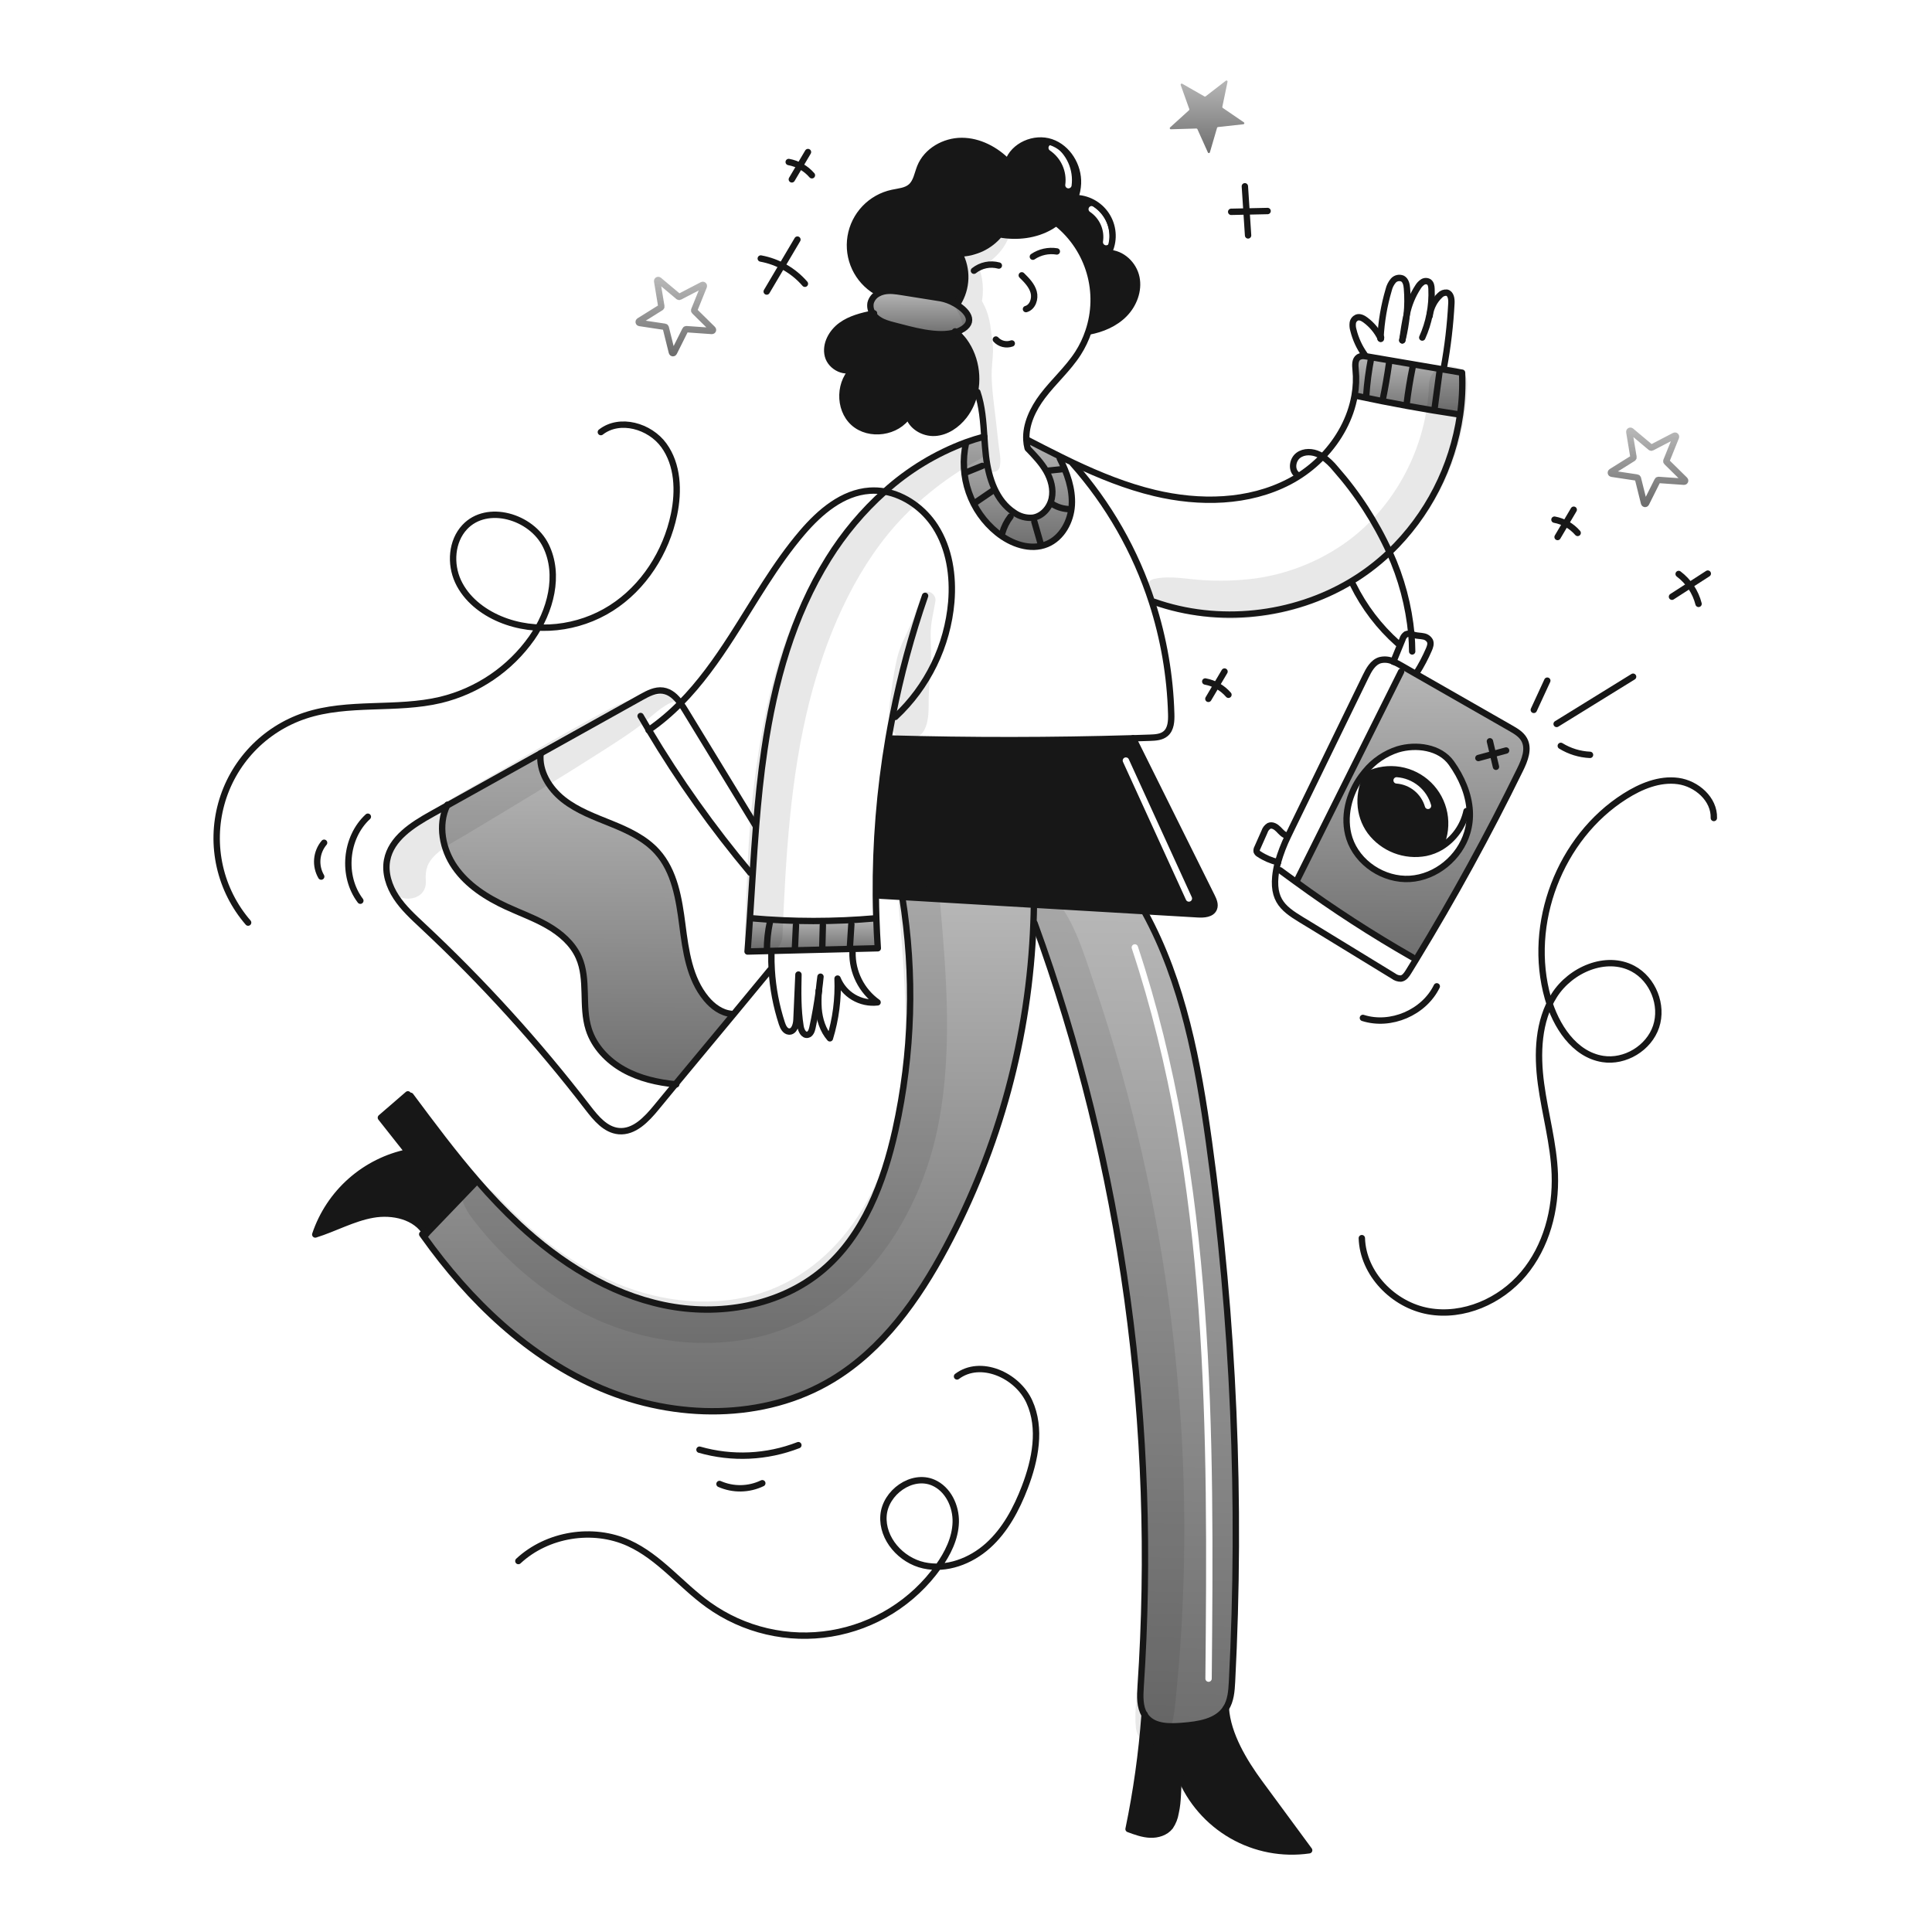 <svg width="960" height="960" viewBox="0 0 960 960" fill="none" xmlns="http://www.w3.org/2000/svg">
<g clip-path="url(#clip0_46_7735)">
<g clip-path="url(#clip1_46_7735)">
<path fill-rule="evenodd" clip-rule="evenodd" d="M566.783 838.028C566.466 842.819 566.265 848.117 568.735 852.075C569.048 852.582 569.404 853.062 569.797 853.51C573.934 858.185 581.142 858.08 587.369 857.594C595.443 856.961 604.688 855.674 609.11 848.887C611.6 845.032 611.938 840.212 612.181 835.632C616.825 746.112 612.991 656.354 600.73 567.556C595.288 528.17 587.922 488.192 568.83 453.301L568.862 452.774L513.782 449.544L513.74 450.304C513.697 453.101 513.634 455.894 513.518 458.694L514.056 458.715C558.171 579.493 575.416 709.728 566.783 838.028ZM565.392 470.282C565.116 469.452 564.22 469.003 563.391 469.279C562.561 469.554 562.112 470.45 562.387 471.28C600.838 587.068 600.097 711.733 598.948 834.085C598.939 834.959 599.642 835.675 600.516 835.683C601.39 835.691 602.105 834.989 602.114 834.115C603.262 711.853 604.036 586.652 565.392 470.282Z" fill="url(#paint0_linear_46_7735)"/>
<path fill-rule="evenodd" clip-rule="evenodd" d="M717.459 404.186C716.431 398.786 713.818 393.814 709.954 389.905C705.954 386.135 700.92 383.643 695.497 382.746C690.074 381.849 684.506 382.589 679.505 384.871L679.463 384.85C674.629 393.799 674.851 404.796 680.835 413.06C683.975 417.257 688.231 420.488 693.118 422.383C698.005 424.279 703.326 424.764 708.475 423.783C711.156 423.226 713.725 422.223 716.075 420.817L715.727 420.226C717.884 415.17 718.487 409.586 717.459 404.186ZM694.088 386.185C693.216 386.121 692.457 386.775 692.392 387.647C692.327 388.519 692.982 389.278 693.854 389.343C697.114 389.585 700.223 390.819 702.762 392.879C705.301 394.939 707.148 397.727 708.056 400.868C708.299 401.708 709.176 402.192 710.016 401.95C710.856 401.707 711.34 400.829 711.097 399.989C710.01 396.227 707.798 392.888 704.757 390.421C701.716 387.953 697.993 386.475 694.088 386.185Z" fill="#171717"/>
<path fill-rule="evenodd" clip-rule="evenodd" d="M535.638 91.192C535.996 82.432 530.573 73.451 522.267 70.644C513.972 67.826 503.607 72.3 500.821 80.604C494.784 74.429 486.531 70.039 477.898 70.029C469.265 70.019 460.442 74.99 457.234 83.011C456.862 83.944 456.553 84.923 456.244 85.901C455.425 88.497 454.606 91.093 452.591 92.836C450.641 94.518 448.026 94.987 445.445 95.45C444.766 95.572 444.09 95.693 443.429 95.836C438.181 96.953 433.393 99.629 429.691 103.513C425.989 107.397 423.547 112.309 422.683 117.605C421.82 122.901 422.576 128.334 424.852 133.193C427.128 138.052 430.819 142.11 435.441 144.836L436.369 145.85C437.21 145.376 438.117 145.031 439.061 144.826C442.027 144.15 445.129 144.636 448.136 145.111C454.609 146.148 461.079 147.179 467.545 148.203C469.884 148.662 472.132 149.496 474.204 150.673L475.915 150.662C478.204 146.979 479.481 142.757 479.616 138.423C479.751 134.089 478.74 129.795 476.684 125.977C480.516 125.94 484.294 125.067 487.754 123.419C491.213 121.771 494.272 119.388 496.715 116.436C505.339 117.977 514.593 116.943 522.15 112.489C527.629 109.26 531.862 104.283 534.171 98.358C535.033 96.061 535.528 93.643 535.638 91.192ZM523.461 72.146C522.737 71.655 521.753 71.844 521.262 72.568C520.771 73.291 520.96 74.275 521.684 74.766C524.413 76.618 526.574 79.192 527.925 82.201C529.275 85.21 529.762 88.536 529.33 91.806C529.215 92.673 529.825 93.468 530.692 93.582C531.559 93.697 532.354 93.087 532.469 92.22C532.977 88.368 532.404 84.45 530.813 80.905C529.222 77.36 526.677 74.327 523.461 72.146Z" fill="#171717"/>
<path fill-rule="evenodd" clip-rule="evenodd" d="M558.688 156.066C563.353 151.327 566.012 144.381 564.661 137.881C563.31 131.37 557.453 125.787 550.8 125.7C552.209 122.909 552.901 119.811 552.813 116.686C552.725 113.561 551.86 110.507 550.296 107.8C548.732 105.093 546.518 102.818 543.855 101.181C541.192 99.544 538.162 98.596 535.041 98.423L534.176 98.36C532.306 103.22 529.115 107.46 524.962 110.602L525.332 111.056C533.087 117.333 538.732 125.836 541.507 135.419C544.283 145.002 544.055 155.206 540.856 164.656L541.088 164.73C547.617 163.517 554.023 160.805 558.688 156.066ZM543.349 102.639C542.622 102.152 541.639 102.347 541.153 103.073C540.666 103.799 540.86 104.783 541.587 105.269C543.964 106.862 545.837 109.1 546.985 111.721C548.133 114.343 548.509 117.237 548.067 120.065C547.932 120.928 548.523 121.738 549.386 121.873C550.25 122.008 551.06 121.417 551.195 120.553C551.73 117.13 551.275 113.625 549.885 110.451C548.495 107.277 546.227 104.567 543.349 102.639Z" fill="#171717"/>
<path d="M757.361 367.51C759.884 372.069 757.636 377.694 755.345 382.37C739.557 414.632 722.299 446.117 703.569 476.826L701.796 475.665C681.799 464.248 662.456 451.722 643.856 438.146L644.656 437.038C662.029 402.073 678.831 368.7 696.199 333.749L697.519 331.437C699.534 332.588 701.561 333.749 703.576 334.909C719.259 343.88 734.942 352.851 750.625 361.821C753.214 363.3 755.926 364.9 757.361 367.51ZM729.067 413.71C730.1 410.213 730.518 406.564 730.301 402.924C729.826 394.418 726.175 386.144 721.183 379.147C715.442 371.105 703.59 369.638 694.583 372.34C688.22 374.374 682.583 378.208 678.352 383.379C677.74 384.107 677.152 384.846 676.589 385.616C670.12 394.416 667.133 406.185 670.5 416.581C674.51 428.939 687.629 437.509 700.6 436.707C713.571 435.905 725.362 426.157 729.067 413.714V413.71Z" fill="url(#paint1_linear_46_7735)"/>
<path d="M726.493 185.183C726.826 192.143 726.497 199.118 725.511 206.016L724.287 205.837C707.62 203.336 691.04 200.325 674.547 196.803L673.101 196.539C673.854 192.297 674.022 187.972 673.601 183.685C673.369 181.447 673.211 178.703 675.089 177.469C676 176.958 677.059 176.775 678.089 176.951C678.512 176.994 678.923 177.057 679.324 177.131C691.978 179.284 704.632 181.444 717.286 183.611C720.35 184.139 723.421 184.656 726.493 185.183Z" fill="url(#paint2_linear_46_7735)"/>
<path d="M625.851 885.889L650.515 919.389C637.245 921.313 623.712 918.726 612.087 912.043C600.461 905.36 591.416 894.969 586.399 882.533L585.85 882.786C585.069 889.224 585.586 894.48 584.15 900.801C583.761 903.247 582.839 905.578 581.45 907.63C579.16 910.553 575.213 911.756 571.498 911.608C567.783 911.46 564.248 910.141 560.776 908.854C564.671 890.123 567.329 871.155 568.733 852.075C569.049 852.582 569.405 853.062 569.799 853.51C573.936 858.185 581.144 858.08 587.371 857.594C595.445 856.961 604.69 855.673 609.112 848.887C610.01 861.89 618.126 875.388 625.851 885.889Z" fill="#171717"/>
<path d="M526.614 227.821C530.234 235.039 533.062 242.944 532.577 251.007C532.092 259.07 527.669 267.281 520.208 270.363C511.997 273.772 502.362 270.257 495.459 264.653C489.016 259.429 484.155 252.515 481.421 244.684C478.686 236.853 478.186 228.416 479.977 220.317L479.808 219.842C482.858 218.744 485.954 217.777 489.096 216.942C489.317 220.234 489.539 223.527 489.929 226.788C491.206 237.5 494.921 248.898 503.976 254.756C506.649 256.656 509.91 257.542 513.176 257.256C517.883 256.591 521.598 252.37 522.59 247.726C523.582 243.082 522.231 238.164 519.857 234.048C517.483 229.932 514.157 226.448 510.865 223.03L510.59 222.618C510.256 221.323 510.055 219.997 509.99 218.661L510.602 218.629C516.048 221.447 521.515 224.265 527.024 226.977L526.614 227.821Z" fill="url(#paint3_linear_46_7735)"/>
<path d="M211.744 613.138C219.997 604.547 228.25 595.949 236.503 587.344L237.157 586.775C243.652 594.335 250.55 601.54 257.822 608.357C278.222 627.357 302.696 642.836 329.988 648.514C357.28 654.192 387.58 649.052 408.856 631.048C429.162 613.866 439.156 587.44 444.929 561.488C453.372 523.45 454.522 484.155 448.317 445.688C470.142 446.976 491.963 448.26 513.782 449.54L513.74 450.3C513.697 453.1 513.634 455.894 513.518 458.69C511.439 515.075 496.528 570.244 469.92 620C456.148 645.688 438.576 670.447 413.62 685.507C379.626 706.023 335.543 705.407 298.964 689.95C262.744 674.626 233.288 646.258 210.464 614.206L211.34 613.573C211.47 613.423 211.607 613.286 211.744 613.138Z" fill="url(#paint4_linear_46_7735)"/>
<path d="M475.018 165.057C483.186 172.192 486.543 183.98 484.442 194.557C483.608 198.935 481.758 203.056 479.042 206.588C475.496 211.126 470.335 214.715 464.583 215.074C458.831 215.433 452.71 211.823 451.37 206.23C445.84 215.074 431.93 217.047 424.162 210.092C416.394 203.137 416.827 189.092 425.007 182.631C420.352 186.167 412.828 182.462 411.382 176.806C409.936 171.15 413.26 165.123 417.988 161.693C422.548 158.379 428.173 156.986 433.703 155.825C434.334 156.809 435.134 157.673 436.067 158.379C438.467 160.194 441.449 161.017 444.362 161.756C452.581 163.823 465.963 168 475.018 165.057Z" fill="#171717"/>
<path d="M433.7 155.823C432.654 154.285 432.256 152.397 432.592 150.567C432.848 149.557 433.318 148.613 433.97 147.799C434.622 146.986 435.44 146.321 436.37 145.85C437.211 145.376 438.118 145.031 439.061 144.826C442.027 144.15 445.13 144.636 448.137 145.111C454.607 146.145 461.077 147.176 467.546 148.203C469.884 148.662 472.133 149.496 474.205 150.673C480.369 154.039 485.582 160.023 477.055 164.234C476.395 164.554 475.715 164.829 475.018 165.057C465.963 168.002 452.581 163.823 444.359 161.757C441.446 161.018 438.459 160.195 436.064 158.38C435.132 157.673 434.331 156.808 433.7 155.823V155.823Z" fill="url(#paint5_linear_46_7735)"/>
<path d="M436.179 471.19L423.567 471.507C410.132 471.844 396.697 472.177 383.262 472.507C379.326 472.602 375.389 472.707 371.453 472.807C371.886 467.287 372.265 461.757 372.624 456.227L373.141 456.258C393.792 458.105 414.566 458.116 435.219 456.29L435.44 456.279C435.599 461.249 435.846 466.219 436.179 471.19Z" fill="url(#paint6_linear_46_7735)"/>
<path d="M363.391 503.78L364.13 504.403C354.621 515.853 344.858 527.579 335.592 538.787C326.692 537.9 317.777 535.887 309.957 531.536C302.021 527.125 295.277 520.085 292.533 511.436C288.871 499.901 292.491 486.73 287.583 475.67C284.554 468.82 278.57 463.67 272.083 459.934C265.596 456.198 258.49 453.665 251.693 450.52C241.772 445.95 232.211 439.829 225.984 430.848C219.842 422.004 217.52 409.962 222.142 400.274C237.635 391.63 253.128 382.99 268.621 374.354C267.64 383.219 272.959 391.81 279.956 397.329C286.974 402.859 295.544 405.962 303.828 409.329C312.112 412.696 320.493 416.579 326.477 423.207C335.215 432.885 337.389 446.647 339.057 459.575C340.725 472.503 342.582 486.234 350.919 496.26C354.1 500.1 358.431 503.326 363.391 503.78Z" fill="url(#paint7_linear_46_7735)"/>
<path d="M237.156 586.775L236.502 587.344C228.25 595.944 219.997 604.542 211.743 613.138C206.825 604.378 195.058 601.782 185.169 603.566C175.248 605.339 166.269 610.426 156.652 613.412C160.096 603.152 166.176 593.978 174.284 586.809C182.392 579.64 192.242 574.729 202.846 572.569C198.319 566.839 193.792 561.106 189.264 555.369C193.731 551.506 198.202 547.644 202.677 543.781L204.007 544.498C214.699 558.849 225.431 573.266 237.156 586.775Z" fill="#171717"/>
<path d="M525.127 124.932C520.971 124.26 516.716 125.195 513.227 127.549" stroke="#171717" stroke-width="3.166" stroke-linecap="round" stroke-linejoin="round"/>
<path d="M496.315 131.95C494.195 131.372 491.969 131.303 489.818 131.748C487.666 132.194 485.651 133.142 483.936 134.515" stroke="#171717" stroke-width="3.166" stroke-linecap="round" stroke-linejoin="round"/>
<path d="M507.713 136.816C510.162 139.232 512.705 141.807 513.623 145.121C514.541 148.435 513.117 152.657 509.803 153.585" stroke="#171717" stroke-width="3.166" stroke-linecap="round" stroke-linejoin="round"/>
<path d="M502.742 170.661C501.379 171.145 499.903 171.218 498.499 170.871C497.094 170.524 495.823 169.772 494.842 168.709" stroke="#171717" stroke-width="3.166" stroke-linecap="round" stroke-linejoin="round"/>
<path d="M474.553 164.656C474.712 164.783 474.87 164.92 475.018 165.056C483.186 172.191 486.543 183.979 484.442 194.556C483.608 198.934 481.758 203.055 479.042 206.587C475.496 211.125 470.335 214.714 464.583 215.073C458.831 215.432 452.71 211.822 451.37 206.229C445.84 215.073 431.93 217.046 424.162 210.091C416.394 203.136 416.827 189.091 425.007 182.63C420.352 186.166 412.828 182.461 411.382 176.805C409.936 171.149 413.26 165.122 417.988 161.692C422.548 158.378 428.173 156.985 433.703 155.824L434.303 155.697" stroke="#171717" stroke-width="3.166" stroke-linecap="round" stroke-linejoin="round"/>
<path d="M475.018 165.057C465.963 168.002 452.581 163.823 444.359 161.757C441.446 161.018 438.459 160.195 436.064 158.38C435.132 157.674 434.332 156.81 433.7 155.826C432.654 154.288 432.256 152.4 432.592 150.57C432.848 149.56 433.318 148.616 433.97 147.802C434.622 146.989 435.44 146.324 436.37 145.853C437.211 145.38 438.118 145.034 439.061 144.829C442.027 144.153 445.13 144.639 448.137 145.114C454.607 146.148 461.077 147.179 467.546 148.206C469.884 148.665 472.133 149.499 474.205 150.676C480.369 154.042 485.582 160.026 477.055 164.237C476.395 164.556 475.714 164.83 475.018 165.057V165.057Z" stroke="#171717" stroke-width="3.166" stroke-linecap="round" stroke-linejoin="round"/>
<path d="M475.914 150.662C478.204 146.979 479.481 142.757 479.616 138.423C479.751 134.089 478.74 129.795 476.684 125.977C480.516 125.94 484.294 125.067 487.754 123.419C491.213 121.771 494.272 119.388 496.715 116.436C505.338 117.977 514.593 116.943 522.15 112.489C527.629 109.26 531.862 104.283 534.171 98.358C535.033 96.061 535.528 93.643 535.638 91.192C535.996 82.432 530.573 73.451 522.267 70.644C513.961 67.837 503.607 72.301 500.821 80.606C494.784 74.432 486.541 70.042 477.898 70.031C469.255 70.02 460.442 74.992 457.234 83.013C455.872 86.421 455.366 90.442 452.59 92.838C450.131 94.959 446.606 95.149 443.429 95.838C438.181 96.955 433.393 99.631 429.691 103.515C425.989 107.399 423.547 112.311 422.683 117.607C421.82 122.903 422.576 128.336 424.852 133.195C427.128 138.054 430.819 142.112 435.44 144.838" stroke="#171717" stroke-width="3.166" stroke-linecap="round" stroke-linejoin="round"/>
<path d="M525.327 111.054C533.082 117.331 538.727 125.834 541.503 135.417C544.278 145 544.051 155.204 540.851 164.654C539.593 168.455 537.866 172.086 535.711 175.461C530.72 183.25 523.627 189.461 518.044 196.843C513.274 203.154 509.538 210.943 509.992 218.658C510.057 219.994 510.258 221.321 510.592 222.616" stroke="#171717" stroke-width="3.166" stroke-linecap="round" stroke-linejoin="round"/>
<path d="M485.655 194.808C488.072 201.908 488.578 209.425 489.096 216.94C489.317 220.232 489.539 223.525 489.929 226.786C491.206 237.498 494.921 248.896 503.976 254.754C506.649 256.654 509.91 257.54 513.176 257.254C517.883 256.589 521.598 252.368 522.59 247.724C523.582 243.08 522.231 238.162 519.857 234.046C517.483 229.93 514.157 226.446 510.865 223.028" stroke="#171717" stroke-width="3.166" stroke-linecap="round" stroke-linejoin="round"/>
<path d="M541.083 164.73C547.616 163.517 554.033 160.794 558.683 156.066C563.333 151.338 566.007 144.383 564.656 137.881C563.305 131.379 557.452 125.787 550.799 125.7C552.209 122.909 552.902 119.81 552.814 116.683C552.726 113.557 551.86 110.502 550.296 107.794C548.731 105.087 546.516 102.811 543.851 101.175C541.186 99.538 538.155 98.591 535.032 98.419" stroke="#171717" stroke-width="3.166" stroke-linecap="round" stroke-linejoin="round"/>
<path d="M489.1 216.94C485.954 217.773 482.858 218.74 479.812 219.84C464.994 225.354 451.36 233.634 439.634 244.24C428.769 253.965 419.348 265.191 411.656 277.579C393.873 306.079 384.744 339.203 379.847 372.426C377.99 385.026 376.713 397.692 375.699 410.388C375.066 418.176 374.549 425.976 374.053 433.775C373.568 441.258 373.124 448.74 372.628 456.223C372.27 461.753 371.89 467.283 371.457 472.803C375.393 472.703 379.33 472.603 383.267 472.503C396.701 472.165 410.134 471.832 423.567 471.503L436.179 471.186C435.852 466.215 435.606 461.244 435.44 456.273C435.303 452.537 435.229 448.791 435.198 445.055C435.011 418.849 437.126 392.677 441.519 366.841C442.142 363.21 442.808 359.583 443.519 355.96C447.493 335.642 452.888 315.629 459.667 296.068" stroke="#171717" stroke-width="3.166" stroke-linecap="round" stroke-linejoin="round"/>
<path d="M510.604 218.628C516.05 221.446 521.517 224.264 527.026 226.976C529.084 228 531.151 229.006 533.226 229.995C546.313 236.19 559.696 241.625 573.754 244.981C596.012 250.281 620.4 249.92 640.663 239.303C642.13 238.533 643.576 237.709 644.98 236.803C649.432 234.004 653.526 230.673 657.171 226.882C665.318 218.429 671.143 207.833 673.095 196.54C673.849 192.298 674.017 187.973 673.595 183.686C673.363 181.448 673.205 178.704 675.083 177.47C675.995 176.959 677.054 176.776 678.083 176.952C678.505 176.995 678.916 177.058 679.317 177.132C691.971 179.285 704.626 181.445 717.28 183.612C720.351 184.14 723.421 184.657 726.493 185.184C726.827 192.144 726.498 199.12 725.512 206.018C721.772 232.078 709.432 256.141 690.452 274.385C687.245 277.434 683.858 280.289 680.309 282.933C677.428 285.076 674.445 287.07 671.361 288.917C642.317 306.341 605.378 310.352 573.4 299.028" stroke="#171717" stroke-width="3.166" stroke-linecap="round" stroke-linejoin="round"/>
<path d="M533.052 230.375C550.817 250.386 564.233 273.868 572.452 299.333C578.245 317.266 581.451 335.934 581.972 354.772C582.077 358.272 581.872 362.254 579.217 364.523C577.148 366.296 574.204 366.476 571.481 366.571C568.663 366.666 565.856 366.761 563.038 366.845C522.776 368.038 482.496 368.076 442.198 366.961" stroke="#171717" stroke-width="3.166" stroke-linecap="round" stroke-linejoin="round"/>
<path d="M479.977 220.317C478.186 228.416 478.686 236.853 481.421 244.684C484.155 252.515 489.016 259.429 495.459 264.653C502.359 270.253 511.997 273.772 520.208 270.363C527.669 267.281 532.102 259.063 532.577 251.007C533.052 242.951 530.234 235.039 526.614 227.821" stroke="#171717" stroke-width="3.166" stroke-linecap="round" stroke-linejoin="round"/>
<path d="M563.025 366.813C563.025 366.824 563.036 366.834 563.036 366.845C576.07 393.05 589.097 419.25 602.117 445.445C603.056 447.335 604.006 449.53 603.182 451.472C602.011 454.237 598.254 454.5 595.257 454.321L568.862 452.77L513.782 449.54C491.956 448.253 470.135 446.969 448.317 445.688C444.644 445.477 440.982 445.255 437.309 445.044" stroke="#171717" stroke-width="3.166" stroke-linecap="round" stroke-linejoin="round"/>
<path d="M448.222 445.122L448.322 445.692C454.527 484.159 453.377 523.454 444.934 561.492C439.161 587.444 429.167 613.87 408.861 631.052C387.585 649.052 357.285 654.196 329.993 648.518C302.701 642.84 278.227 627.358 257.827 608.361C250.555 601.544 243.657 594.339 237.162 586.779C225.437 573.27 214.704 558.853 204.013 544.5" stroke="#171717" stroke-width="3.166" stroke-linecap="round" stroke-linejoin="round"/>
<path d="M202.677 543.779C198.203 547.641 193.732 551.504 189.264 555.367C193.792 561.1 198.319 566.834 202.846 572.567C192.242 574.727 182.392 579.638 174.284 586.807C166.176 593.975 160.096 603.15 156.652 613.41C166.267 610.424 175.252 605.337 185.169 603.564C195.058 601.78 206.825 604.376 211.743 613.136C211.746 613.152 211.753 613.166 211.764 613.178" stroke="#171717" stroke-width="3.166" stroke-linecap="round" stroke-linejoin="round"/>
<path d="M211.332 613.571C211.47 613.423 211.607 613.286 211.744 613.138C219.997 604.547 228.25 595.949 236.503 587.344" stroke="#171717" stroke-width="3.166" stroke-linecap="round" stroke-linejoin="round"/>
<path d="M209.8 613.286C210.022 613.592 210.233 613.898 210.454 614.204C233.282 646.256 262.738 674.624 298.954 689.948C335.533 705.409 379.616 706.021 413.61 685.505C438.57 670.445 456.142 645.686 469.91 619.998C496.517 570.245 511.429 515.08 513.51 458.698C513.626 455.898 513.689 453.105 513.732 450.308" stroke="#171717" stroke-width="3.166" stroke-linecap="round" stroke-linejoin="round"/>
<path d="M568.83 453.3C587.922 488.191 595.288 528.169 600.73 567.555C612.991 656.353 616.825 746.111 612.181 835.631C611.938 840.211 611.6 845.031 609.11 848.886C604.688 855.673 595.443 856.96 587.369 857.593C581.142 858.079 573.934 858.184 569.797 853.509C569.403 853.061 569.046 852.581 568.731 852.074C566.261 848.116 566.462 842.818 566.779 838.027C575.412 709.727 558.167 579.492 514.052 458.714" stroke="#171717" stroke-width="3.166" stroke-linecap="round" stroke-linejoin="round"/>
<path d="M568.755 851.864C568.754 851.935 568.747 852.005 568.734 852.075C567.33 871.155 564.672 890.123 560.777 908.854C564.249 910.141 567.795 911.454 571.499 911.608C575.203 911.762 579.161 910.553 581.451 907.63C582.84 905.578 583.761 903.247 584.151 900.801C585.586 894.48 585.069 889.224 585.851 882.786" stroke="#171717" stroke-width="3.166" stroke-linecap="round" stroke-linejoin="round"/>
<path d="M586.399 882.533C591.417 894.968 600.462 905.358 612.087 912.041C623.712 918.723 637.243 921.31 650.513 919.387L625.849 885.887C618.124 875.387 610.008 861.887 609.111 848.887" stroke="#171717" stroke-width="3.166" stroke-linecap="round" stroke-linejoin="round"/>
<path d="M640.015 415.424C640.669 414.024 641.345 412.638 642.015 411.266C654.204 386.211 666.394 361.16 678.584 336.113C680.184 332.813 682.14 329.189 685.633 328.071C687.889 327.478 690.283 327.717 692.377 328.746C693.725 329.319 695.034 329.981 696.293 330.73C696.704 330.962 697.116 331.205 697.528 331.437C699.543 332.588 701.57 333.749 703.585 334.909C719.268 343.88 734.951 352.851 750.634 361.822C753.22 363.299 755.934 364.903 757.367 367.51C759.89 372.069 757.642 377.694 755.352 382.37C739.563 414.632 722.304 446.117 703.575 476.826C702.33 478.873 701.078 480.913 699.818 482.947C698.91 484.414 697.781 486.029 696.071 486.247C694.75 486.253 693.466 485.818 692.42 485.012C678.468 476.485 664.516 467.952 650.563 459.412C639.73 452.8 632.4 449.418 633.7 435.529C633.806 434.452 633.953 433.397 634.143 432.342C634.375 431.033 634.671 429.735 635.019 428.447C636.306 423.97 637.977 419.613 640.015 415.424V415.424Z" stroke="#171717" stroke-width="3.166" stroke-linecap="round" stroke-linejoin="round"/>
<path d="M636.047 432.447C638.675 434.389 641.278 436.289 643.857 438.147C662.456 451.723 681.8 464.249 701.797 475.666" stroke="#171717" stroke-width="3.166" stroke-linecap="round" stroke-linejoin="round"/>
<path d="M730.3 402.928C729.825 394.422 726.174 386.148 721.182 379.151C715.441 371.109 703.589 369.642 694.582 372.344C688.218 374.378 682.581 378.212 678.351 383.383C677.739 384.111 677.151 384.85 676.588 385.62C670.119 394.42 667.132 406.189 670.499 416.585C674.509 428.943 687.628 437.513 700.599 436.711C713.57 435.909 725.358 426.157 729.063 413.711C730.096 410.215 730.515 406.567 730.3 402.928V402.928Z" stroke="#171717" stroke-width="3.166" stroke-linecap="round" stroke-linejoin="round"/>
<path d="M679.813 384.217C679.697 384.428 679.571 384.639 679.465 384.85C674.631 393.799 674.853 404.796 680.837 413.06C683.977 417.257 688.233 420.488 693.12 422.384C698.007 424.279 703.328 424.764 708.477 423.783C711.158 423.226 713.727 422.223 716.077 420.817C719.276 418.859 722.045 416.273 724.217 413.214C726.388 410.156 727.917 406.689 728.71 403.023" stroke="#171717" stroke-width="3.166" stroke-linecap="round" stroke-linejoin="round"/>
<path d="M715.728 420.226C717.985 415.189 718.642 409.581 717.61 404.159C716.578 398.737 713.906 393.762 709.956 389.907C706.007 386.052 700.969 383.502 695.524 382.601C690.078 381.7 684.488 382.493 679.507 384.871" stroke="#171717" stroke-width="3.166" stroke-linecap="round" stroke-linejoin="round"/>
<path d="M644.658 437.038C662.029 402.073 678.831 368.7 696.199 333.749" stroke="#171717" stroke-width="3.166" stroke-linecap="round" stroke-linejoin="round"/>
<path d="M639.599 415.234C637.816 414.97 636.581 413.408 635.315 412.121C634.049 410.834 632.215 409.651 630.565 410.39C629.503 411.035 628.712 412.044 628.339 413.229C627.157 415.909 625.964 418.58 624.782 421.25C624.448 421.815 624.325 422.481 624.434 423.128C624.674 423.682 625.098 424.137 625.634 424.416C628.501 426.3 631.676 427.665 635.016 428.447C635.037 428.447 635.058 428.458 635.08 428.458" stroke="#171717" stroke-width="3.166" stroke-linecap="round" stroke-linejoin="round"/>
<path d="M704.034 334.118C706.303 330.5 708.293 326.715 709.986 322.794C710.577 321.443 711.126 319.902 710.567 318.541C710.238 317.916 709.764 317.379 709.186 316.973C708.608 316.567 707.942 316.305 707.242 316.208C705.86 315.908 704.425 315.944 703.053 315.608C702.483 315.47 701.892 315.27 701.311 315.108C700.439 314.795 699.481 314.825 698.631 315.192C697.781 315.797 697.166 316.677 696.889 317.683C696.551 318.527 696.182 319.435 695.789 320.374C694.649 323.16 693.372 326.21 692.369 328.743L692.338 328.806" stroke="#171717" stroke-width="3.166" stroke-linecap="round" stroke-linejoin="round"/>
<path d="M743.335 381.008C742.835 378.908 742.335 376.797 741.835 374.697C741.328 372.576 740.835 370.465 740.326 368.344" stroke="#171717" stroke-width="3.166" stroke-linecap="round" stroke-linejoin="round"/>
<path d="M734.6 376.66C737.017 376.006 739.423 375.351 741.84 374.697L748.372 372.924" stroke="#171717" stroke-width="3.166" stroke-linecap="round" stroke-linejoin="round"/>
<path d="M701.7 323.691C701.679 320.82 701.549 317.96 701.309 315.111C700.002 301.022 696.33 287.253 690.448 274.384C683.589 259.308 674.534 245.33 663.58 232.907C661.728 230.616 659.572 228.589 657.172 226.881C656.612 226.509 656.027 226.175 655.422 225.881C652.16 224.298 647.992 224.097 645.111 226.271C642.23 228.445 641.51 233.363 644.286 235.696" stroke="#171717" stroke-width="3.166" stroke-linecap="round" stroke-linejoin="round"/>
<path d="M672.352 290.541C677.786 301.589 685.317 311.475 694.525 319.649" stroke="#171717" stroke-width="3.166" stroke-linecap="round" stroke-linejoin="round"/>
<path d="M444.876 356.228C460.901 341.29 470.814 320.938 472.696 299.111C473.762 286.162 471.757 272.59 464.738 261.656C459.082 252.843 449.794 246.068 439.631 244.242C437.164 243.79 434.65 243.648 432.148 243.82C418.64 244.749 407.379 254.395 398.588 264.695C385.047 280.547 374.852 298.911 363.56 316.43C356.035 328.102 347.86 339.595 338.136 349.43C333.328 354.356 328.058 358.81 322.4 362.73C322.358 362.762 322.305 362.793 322.263 362.83" stroke="#171717" stroke-width="3.166" stroke-linecap="round" stroke-linejoin="round"/>
<path d="M318.315 355.785C319.655 358.107 321.015 360.428 322.399 362.729C337.293 387.692 354.159 411.425 372.835 433.7" stroke="#171717" stroke-width="3.166" stroke-linecap="round" stroke-linejoin="round"/>
<path d="M375.5 410.369L340.637 353.22C339.866 351.954 339.043 350.656 338.137 349.431C335.868 346.331 333.092 343.69 329.419 343.173C325.652 342.645 322.019 344.566 318.697 346.413C302.001 355.721 285.308 365.033 268.619 374.349C253.126 382.982 237.633 391.622 222.14 400.269C219.64 401.662 217.148 403.055 214.647 404.448C205.001 409.83 194.347 416.553 192.326 427.413C191.144 433.777 193.339 440.384 196.885 445.787C200.431 451.19 205.276 455.602 209.993 460.024C239.794 487.886 267.266 518.138 292.133 550.48C296.164 555.715 300.903 561.456 307.489 562.047C315.108 562.723 321.24 556.232 326.095 550.322C329.177 546.565 332.353 542.702 335.595 538.787C344.861 527.579 354.624 515.853 364.133 504.403H364.143C370.486 496.741 376.734 489.195 382.643 481.997" stroke="#171717" stroke-width="3.166" stroke-linecap="round" stroke-linejoin="round"/>
<path d="M406.9 492.16C406.592 495.179 406.543 498.219 406.752 501.247C407.195 506.556 408.852 511.917 412.367 515.938C415.306 506.328 416.594 496.29 416.177 486.25C417.737 490.127 420.528 493.383 424.121 495.517C427.714 497.652 431.909 498.545 436.06 498.06C432.119 495.236 428.925 491.494 426.755 487.157C424.585 482.821 423.504 478.022 423.606 473.174" stroke="#171717" stroke-width="3.166" stroke-linecap="round" stroke-linejoin="round"/>
<path d="M406.899 492.16C407.205 489.881 407.472 487.601 407.699 485.321C407.409 487.59 407.114 489.881 406.899 492.16Z" stroke="#171717" stroke-width="3.166" stroke-linecap="round" stroke-linejoin="round"/>
<path d="M383.3 473.67C383.247 476.435 383.3 479.211 383.469 481.976C384.009 491.006 385.704 499.93 388.514 508.529C389.105 510.344 390.15 512.455 392.049 512.571C394.649 512.729 395.638 509.278 395.754 506.693C396.081 499.21 396.411 491.73 396.746 484.255C396.577 492.846 396.408 501.49 397.769 509.964C398.097 511.991 399.279 514.564 401.294 514.164C402.772 513.864 403.373 512.116 403.694 510.649C405.024 504.528 406.097 498.365 406.913 492.159" stroke="#171717" stroke-width="3.166" stroke-linecap="round" stroke-linejoin="round"/>
<path d="M268.618 374.3V374.353C267.637 383.218 272.956 391.809 279.953 397.328C286.971 402.858 295.541 405.961 303.825 409.328C312.109 412.695 320.49 416.578 326.474 423.206C335.212 432.884 337.386 446.646 339.054 459.574C340.722 472.502 342.579 486.233 350.916 496.259C354.103 500.101 358.431 503.33 363.391 503.784" stroke="#171717" stroke-width="3.166" stroke-linecap="round" stroke-linejoin="round"/>
<path d="M222.34 399.847C222.266 399.984 222.203 400.121 222.14 400.269C217.518 409.957 219.84 421.999 225.982 430.843C232.209 439.824 241.77 445.943 251.691 450.515C258.491 453.66 265.591 456.193 272.081 459.929C278.571 463.665 284.555 468.815 287.581 475.665C292.489 486.725 288.869 499.896 292.531 511.431C295.275 520.085 302.019 527.125 309.955 531.531C317.776 535.879 326.693 537.895 335.59 538.782C335.738 538.792 335.875 538.813 336.023 538.824" stroke="#171717" stroke-width="3.166" stroke-linecap="round" stroke-linejoin="round"/>
<path d="M678.135 176.308C675.489 172.609 673.573 168.44 672.489 164.023C672.146 162.885 672.042 161.689 672.183 160.509C672.262 159.919 672.492 159.359 672.851 158.884C673.209 158.409 673.684 158.034 674.23 157.796C675.687 157.269 677.259 158.102 678.494 159.021C681.653 161.364 684.211 164.424 685.956 167.949C686.029 168.086 686.103 168.234 686.167 168.371C686.198 168.118 686.219 167.871 686.241 167.622" stroke="#171717" stroke-width="3.166" stroke-linecap="round" stroke-linejoin="round"/>
<path d="M685.934 168.3C685.945 168.184 685.945 168.068 685.956 167.952C686.365 159.83 687.736 151.785 690.04 143.985C690.435 142.324 691.212 140.777 692.309 139.468C692.87 138.825 693.623 138.379 694.457 138.195C695.29 138.011 696.161 138.098 696.942 138.444C698.542 139.344 698.942 141.431 699.106 143.256C699.473 147.577 699.439 151.922 699.006 156.237C698.594 160.583 697.853 164.891 696.789 169.124" stroke="#171717" stroke-width="3.166" stroke-linecap="round" stroke-linejoin="round"/>
<path d="M696.794 169.121C697.427 164.794 698.018 160.435 699.011 156.234C700.008 151.366 701.913 146.73 704.625 142.567C705.196 141.61 705.971 140.791 706.894 140.167C707.357 139.86 707.898 139.691 708.454 139.682C709.009 139.672 709.556 139.822 710.029 140.114C711.052 140.842 711.253 142.267 711.306 143.523C711.504 147.817 711.181 152.119 710.345 156.335C709.572 160.256 708.354 164.077 706.715 167.722" stroke="#171717" stroke-width="3.166" stroke-linecap="round" stroke-linejoin="round"/>
<path d="M710.355 157.089C710.387 156.847 710.429 156.604 710.471 156.361C711.029 152.67 712.809 149.274 715.526 146.715C715.955 146.25 716.487 145.891 717.078 145.667C717.67 145.444 718.306 145.362 718.935 145.427C720.951 145.913 721.299 148.594 721.194 150.673C720.634 161.481 719.369 172.24 717.405 182.883" stroke="#171717" stroke-width="3.166" stroke-linecap="round" stroke-linejoin="round"/>
<path d="M373.142 456.256C393.793 458.103 414.567 458.114 435.22 456.288" stroke="#171717" stroke-width="3.166" stroke-linecap="round" stroke-linejoin="round"/>
<path d="M674.547 196.8C691.032 200.325 707.612 203.337 724.287 205.834" stroke="#171717" stroke-width="3.166" stroke-linecap="round" stroke-linejoin="round"/>
<path d="M399.956 141C394.284 134.444 386.546 130.019 378.02 128.456" stroke="#171717" stroke-width="3.166" stroke-linecap="round" stroke-linejoin="round"/>
<path d="M380.974 144.867C386.06 136.263 391.147 127.658 396.234 119.053" stroke="#171717" stroke-width="3.166" stroke-linecap="round" stroke-linejoin="round"/>
<path d="M629.86 104.855L611.766 105.25" stroke="#171717" stroke-width="3.166" stroke-linecap="round" stroke-linejoin="round"/>
<path d="M620.165 116.967C619.632 108.834 619.099 100.7 618.565 92.567" stroke="#171717" stroke-width="3.166" stroke-linecap="round" stroke-linejoin="round"/>
<path d="M599.059 47.879L609.123 40.106C609.208 40.04 609.312 40.002 609.419 39.997C609.526 39.992 609.633 40.02 609.724 40.077C609.815 40.134 609.886 40.218 609.928 40.316C609.97 40.415 609.981 40.525 609.959 40.63L607.366 53.079C607.345 53.181 607.355 53.286 607.394 53.383C607.433 53.479 607.499 53.562 607.585 53.62L618.085 60.791C618.174 60.852 618.242 60.938 618.28 61.038C618.319 61.139 618.325 61.248 618.299 61.353C618.273 61.457 618.215 61.551 618.134 61.621C618.053 61.692 617.952 61.736 617.845 61.747L605.204 63.127C605.101 63.138 605.003 63.18 604.923 63.247C604.844 63.313 604.786 63.402 604.756 63.502L601.184 75.702C601.154 75.805 601.093 75.896 601.009 75.964C600.925 76.031 600.823 76.071 600.716 76.078C600.609 76.086 600.502 76.06 600.41 76.005C600.317 75.95 600.244 75.868 600.2 75.77L594.981 64.17C594.938 64.075 594.867 63.994 594.778 63.939C594.689 63.884 594.586 63.857 594.481 63.861L581.77 64.234C581.663 64.237 581.557 64.207 581.467 64.149C581.377 64.09 581.308 64.005 581.268 63.905C581.227 63.806 581.219 63.696 581.243 63.592C581.267 63.487 581.323 63.392 581.402 63.32L590.817 54.772C590.894 54.702 590.948 54.611 590.974 54.511C590.999 54.41 590.994 54.304 590.959 54.206L586.677 42.233C586.641 42.132 586.637 42.022 586.665 41.919C586.694 41.815 586.753 41.723 586.835 41.654C586.918 41.585 587.019 41.543 587.126 41.533C587.233 41.524 587.34 41.547 587.433 41.6L598.471 47.913C598.561 47.967 598.666 47.993 598.77 47.987C598.875 47.981 598.976 47.943 599.059 47.879V47.879Z" fill="url(#paint8_linear_46_7735)"/>
<path d="M828.134 229.539L837.194 238.462C837.271 238.537 837.323 238.633 837.343 238.739C837.363 238.844 837.351 238.953 837.307 239.051C837.264 239.149 837.191 239.232 837.099 239.287C837.008 239.343 836.901 239.369 836.794 239.362L824.109 238.473C824.005 238.466 823.902 238.49 823.812 238.541C823.722 238.593 823.649 238.67 823.603 238.763L817.916 250.136C817.868 250.232 817.792 250.311 817.698 250.362C817.604 250.414 817.496 250.435 817.389 250.423C817.283 250.412 817.182 250.368 817.101 250.297C817.02 250.227 816.963 250.133 816.937 250.029L813.863 237.69C813.838 237.589 813.783 237.498 813.706 237.428C813.63 237.359 813.534 237.313 813.431 237.298L800.851 235.4C800.745 235.384 800.646 235.336 800.568 235.262C800.49 235.188 800.436 235.092 800.414 234.987C800.392 234.882 800.403 234.773 800.446 234.674C800.488 234.575 800.56 234.492 800.651 234.435L811.435 227.698C811.523 227.643 811.593 227.563 811.636 227.468C811.679 227.374 811.692 227.268 811.675 227.166L809.59 214.622C809.573 214.516 809.588 214.408 809.634 214.311C809.68 214.214 809.755 214.134 809.848 214.081C809.941 214.027 810.048 214.004 810.155 214.014C810.261 214.023 810.363 214.065 810.445 214.134L820.186 222.308C820.265 222.375 820.363 222.417 820.466 222.428C820.569 222.44 820.674 222.421 820.766 222.373L832.052 216.513C832.147 216.463 832.255 216.444 832.362 216.458C832.468 216.472 832.568 216.518 832.648 216.59C832.727 216.662 832.783 216.757 832.806 216.862C832.83 216.967 832.821 217.076 832.781 217.176L828.016 228.966C827.976 229.062 827.966 229.168 827.987 229.271C828.008 229.373 828.059 229.466 828.134 229.539V229.539Z" stroke="url(#paint9_linear_46_7735)" stroke-width="3.166" stroke-miterlimit="10"/>
<path d="M403.432 87.088C400.451 83.645 396.385 81.321 391.905 80.5" stroke="#171717" stroke-width="3.166" stroke-linecap="round" stroke-linejoin="round"/>
<path d="M393.458 89.12C396.132 84.599 398.805 80.078 401.477 75.555" stroke="#171717" stroke-width="3.166" stroke-linecap="round" stroke-linejoin="round"/>
<path d="M783.93 264.809C780.95 261.364 776.884 259.039 772.403 258.217" stroke="#171717" stroke-width="3.166" stroke-linecap="round" stroke-linejoin="round"/>
<path d="M773.957 266.841C776.63 262.32 779.303 257.798 781.976 253.276" stroke="#171717" stroke-width="3.166" stroke-linecap="round" stroke-linejoin="round"/>
<path d="M844.004 300.059C842.493 294.128 839.004 288.889 834.112 285.21" stroke="#171717" stroke-width="3.166" stroke-linecap="round" stroke-linejoin="round"/>
<path d="M830.8 296.506L848.59 285.022" stroke="#171717" stroke-width="3.166" stroke-linecap="round" stroke-linejoin="round"/>
<path d="M345.076 154.625L354.136 163.548C354.213 163.623 354.265 163.72 354.286 163.826C354.306 163.932 354.293 164.042 354.249 164.14C354.204 164.238 354.131 164.32 354.038 164.376C353.946 164.431 353.838 164.456 353.731 164.448L341.046 163.56C340.942 163.553 340.839 163.576 340.749 163.628C340.659 163.679 340.586 163.756 340.54 163.849L334.853 175.223C334.805 175.319 334.729 175.398 334.634 175.449C334.54 175.501 334.432 175.522 334.326 175.51C334.219 175.498 334.119 175.454 334.038 175.383C333.957 175.313 333.9 175.219 333.874 175.115L330.8 162.775C330.774 162.674 330.72 162.583 330.643 162.513C330.566 162.443 330.47 162.398 330.368 162.382L317.793 160.489C317.687 160.473 317.588 160.425 317.51 160.351C317.432 160.277 317.378 160.181 317.357 160.076C317.335 159.97 317.346 159.861 317.388 159.762C317.43 159.663 317.502 159.58 317.593 159.523L328.378 152.787C328.466 152.732 328.535 152.652 328.578 152.557C328.62 152.463 328.634 152.357 328.617 152.255L326.532 139.71C326.514 139.604 326.529 139.495 326.575 139.398C326.622 139.301 326.696 139.221 326.79 139.167C326.883 139.114 326.99 139.091 327.097 139.101C327.204 139.11 327.306 139.153 327.388 139.222L337.128 147.397C337.207 147.463 337.305 147.505 337.408 147.516C337.511 147.528 337.616 147.508 337.708 147.461L348.994 141.602C349.089 141.553 349.197 141.534 349.303 141.548C349.41 141.562 349.509 141.608 349.588 141.68C349.668 141.752 349.723 141.846 349.748 141.951C349.772 142.055 349.763 142.164 349.724 142.264L344.959 154.054C344.919 154.15 344.909 154.256 344.93 154.357C344.951 154.459 345.002 154.552 345.076 154.625V154.625Z" stroke="url(#paint10_linear_46_7735)" stroke-width="3.166" stroke-miterlimit="10"/>
<path d="M610.41 345.223C607.429 341.778 603.363 339.453 598.883 338.631" stroke="#171717" stroke-width="3.166" stroke-linecap="round" stroke-linejoin="round"/>
<path d="M600.435 347.253C603.109 342.732 605.782 338.211 608.454 333.688" stroke="#171717" stroke-width="3.166" stroke-linecap="round" stroke-linejoin="round"/>
<path d="M298.563 214.706C307.944 207.367 322.88 211.647 329.874 221.288C336.868 230.929 337.345 243.951 334.923 255.612C331.017 274.412 319.885 291.889 303.68 302.195C287.475 312.501 266.25 315.076 248.539 307.652C239.687 303.943 231.609 297.587 227.596 288.869C223.583 280.151 224.355 268.946 230.904 261.93C241.968 250.078 264.104 256.605 271.241 271.163C278.378 285.721 273.558 303.692 264.268 316.98C253.397 332.399 237.296 343.344 218.96 347.78C196.872 353.031 173.039 348.421 151.503 355.608C141.503 358.945 132.481 364.695 125.232 372.349C117.984 380.002 112.733 389.324 109.944 399.49C107.155 409.656 106.913 420.352 109.241 430.633C111.569 440.914 116.394 450.463 123.291 458.436" stroke="#171717" stroke-width="3.166" stroke-linecap="round" stroke-linejoin="round"/>
<path d="M475.544 683.937C487.17 675.157 505.451 683.237 511.489 696.497C517.527 709.757 514.44 725.373 509.227 738.976C505.091 749.768 499.511 760.305 490.915 768.029C482.319 775.753 470.288 780.308 459.006 777.808C447.724 775.308 438.147 764.608 439.014 753.086C439.881 741.564 453.126 732.1 463.727 736.7C471.082 739.891 475.127 748.393 474.904 756.408C474.681 764.423 470.904 771.943 466.248 778.468C459.993 787.229 452.071 794.67 442.936 800.364C433.801 806.058 423.633 809.895 413.013 811.653C402.393 813.411 391.53 813.057 381.047 810.611C370.564 808.165 360.667 803.674 351.922 797.397C338.36 787.662 327.676 773.73 312.491 766.797C294.609 758.627 271.97 762.288 257.574 775.678" stroke="#171717" stroke-width="3.166" stroke-linecap="round" stroke-linejoin="round"/>
<path d="M851.599 406.46C851.899 397.116 843.073 389.327 833.807 388.083C824.541 386.839 815.306 390.683 807.414 395.691C775.035 416.213 758.678 459.033 769.127 495.916C773.041 509.737 782.209 523.965 796.398 526.206C807.491 527.958 819.326 520.777 822.898 510.127C826.47 499.477 821.345 486.616 811.435 481.327C798.073 474.201 780.435 481.794 772.32 494.58C764.205 507.366 763.699 523.572 765.721 538.58C767.743 553.588 772.021 568.321 772.573 583.455C773.222 601.15 768.382 619.436 756.987 632.99C745.592 646.544 727.2 654.639 709.77 651.517C692.34 648.395 677.237 632.926 676.688 615.228" stroke="#171717" stroke-width="3.166" stroke-linecap="round" stroke-linejoin="round"/>
<path d="M762.136 352.741C764.37 347.899 766.605 343.057 768.841 338.214" stroke="#171717" stroke-width="3.166" stroke-linecap="round" stroke-linejoin="round"/>
<path d="M773.481 359.722L811.474 336.256" stroke="#171717" stroke-width="3.166" stroke-linecap="round" stroke-linejoin="round"/>
<path d="M775.545 370.62C779.93 373.318 784.929 374.857 790.073 375.09" stroke="#171717" stroke-width="3.166" stroke-linecap="round" stroke-linejoin="round"/>
<path d="M182.782 405.823C171.516 416.199 169.804 435.343 179.051 447.553" stroke="#171717" stroke-width="3.166" stroke-linecap="round" stroke-linejoin="round"/>
<path d="M159.605 435.568C158.084 432.959 157.405 429.944 157.663 426.935C157.921 423.926 159.102 421.071 161.045 418.759" stroke="#171717" stroke-width="3.166" stroke-linecap="round" stroke-linejoin="round"/>
<path d="M347.57 720.346C363.756 724.975 381.012 724.182 396.704 718.087" stroke="#171717" stroke-width="3.166" stroke-linecap="round" stroke-linejoin="round"/>
<path d="M677.218 505.8C691.036 510.213 707.569 503.145 713.924 490.106" stroke="#171717" stroke-width="3.166" stroke-linecap="round" stroke-linejoin="round"/>
<path d="M357.511 737.381C360.872 738.861 364.515 739.594 368.187 739.53C371.859 739.467 375.474 738.608 378.783 737.013" stroke="#171717" stroke-width="3.166" stroke-linecap="round" stroke-linejoin="round"/>
<path d="M479.535 234.95L488.062 231.498" stroke="#171717" stroke-width="3.166" stroke-linecap="round" stroke-linejoin="round"/>
<path d="M484.284 249.969L493.158 243.912" stroke="#171717" stroke-width="3.166" stroke-linecap="round" stroke-linejoin="round"/>
<path d="M498.035 264.831C498.876 261.867 500.271 259.089 502.148 256.646" stroke="#171717" stroke-width="3.166" stroke-linecap="round" stroke-linejoin="round"/>
<path d="M516.973 269.7C515.973 266.224 514.976 262.749 513.98 259.274" stroke="#171717" stroke-width="3.166" stroke-linecap="round" stroke-linejoin="round"/>
<path d="M522.644 250.283C524.977 251.813 527.661 252.726 530.444 252.937" stroke="#171717" stroke-width="3.166" stroke-linecap="round" stroke-linejoin="round"/>
<path d="M520.393 233.917L527.47 233.172" stroke="#171717" stroke-width="3.166" stroke-linecap="round" stroke-linejoin="round"/>
<path d="M422.3 470.81C422.544 466.961 422.789 463.112 423.035 459.262" stroke="#171717" stroke-width="3.166" stroke-linecap="round" stroke-linejoin="round"/>
<path d="M408.574 471.189C408.674 467.339 408.774 463.489 408.874 459.64" stroke="#171717" stroke-width="3.166" stroke-linecap="round" stroke-linejoin="round"/>
<path d="M394.954 471.922C395.144 467.829 395.334 463.735 395.523 459.64" stroke="#171717" stroke-width="3.166" stroke-linecap="round" stroke-linejoin="round"/>
<path d="M381.084 472.309C381.061 467.55 381.561 462.804 382.574 458.154" stroke="#171717" stroke-width="3.166" stroke-linecap="round" stroke-linejoin="round"/>
<path d="M712.8 203.244C713.622 197.119 714.446 190.994 715.27 184.867" stroke="#171717" stroke-width="3.166" stroke-linecap="round" stroke-linejoin="round"/>
<path d="M698.919 201.013C699.671 194.769 700.679 188.563 701.943 182.396" stroke="#171717" stroke-width="3.166" stroke-linecap="round" stroke-linejoin="round"/>
<path d="M686.991 199.023C688.267 192.863 689.343 186.667 690.22 180.435" stroke="#171717" stroke-width="3.166" stroke-linecap="round" stroke-linejoin="round"/>
<path d="M678.852 196.8C679.285 190.464 680.109 184.161 681.32 177.927" stroke="#171717" stroke-width="3.166" stroke-linecap="round" stroke-linejoin="round"/>
<path fill-rule="evenodd" clip-rule="evenodd" d="M442.813 445.37C444.647 445.478 446.48 445.587 448.317 445.692C470.136 446.973 491.957 448.256 513.782 449.54L568.862 452.77L595.257 454.321C598.254 454.5 602.011 454.237 603.182 451.472C604.006 449.53 603.056 447.335 602.117 445.445C589.097 419.25 576.07 393.05 563.036 366.845C522.749 368.041 482.469 368.08 442.196 366.961L441.52 366.845C437.127 392.681 435.011 418.853 435.199 445.059L437.309 445.048C439.145 445.154 440.979 445.262 442.813 445.37ZM560.887 377.266C560.524 376.471 559.585 376.121 558.79 376.484C557.994 376.847 557.644 377.786 558.007 378.582L573.66 412.847L589.313 447.112C589.677 447.907 590.616 448.257 591.411 447.894C592.206 447.53 592.556 446.591 592.193 445.796L576.54 411.531L560.887 377.266Z" fill="#171717"/>
<g opacity="0.1">
<path d="M495.882 115.748C493.55 119.336 487.082 128.707 481.657 126.504C477.936 124.995 473.676 129.51 475.016 133.145C476.492 136.723 476.908 140.651 476.216 144.459C475.782 146.608 474.448 148.654 474.455 150.865C474.461 152.812 475.401 153.858 476.228 155.419C480.088 162.702 478.895 171.312 481.714 178.876C484.984 187.653 485.587 197.565 486.714 206.807C487.267 211.356 487.843 215.907 488.356 220.458C488.836 224.712 488.705 228.996 490.575 232.887C491.823 235.487 496.136 234.82 496.743 232.081C497.549 228.444 496.699 225.112 496.25 221.433C495.776 217.533 495.37 213.633 494.941 209.733C494.089 201.994 492.832 194.115 492.749 186.333C492.706 182.372 493.315 178.546 493.42 174.633C493.514 171.102 492.769 167.261 492.355 163.742C491.577 157.125 489.755 151.533 485.635 146.242L487.319 152.611C489.35 144.7 488.488 136.323 484.888 128.991V134.441L486.151 132.655L484.044 134.275C491.62 131.122 498.087 125.75 501.198 117.993C502.474 114.811 497.593 113.127 495.886 115.754L495.882 115.748Z" fill="#171717"/>
</g>
<g opacity="0.1">
<path d="M482.522 217.646C450.053 229.438 425.614 255.375 407.295 283.873C386.53 316.179 378.627 355.96 374.265 393.531C371.509 417.264 371.054 441.181 370.054 465.031C369.548 477.097 388.299 477.073 388.804 465.031C390.441 425.992 392.636 386.164 402.32 348.162C410.19 317.281 423.614 285.173 444.933 261.062C456.92 247.727 471.131 236.575 486.933 228.102C492.501 225.062 488.715 215.402 482.526 217.65L482.522 217.646Z" fill="#171717"/>
</g>
<g opacity="0.1">
<path d="M571.274 295.306C576.074 301.046 583.088 303.229 590.104 304.839C597.671 306.622 605.423 307.5 613.197 307.455C635.289 306.936 656.796 300.248 675.287 288.147C693.777 276.045 708.514 259.013 717.831 238.975C724.788 223.936 728.614 207.639 729.075 191.075C729.429 178.824 710.397 178.834 710.043 191.075C709.156 221.785 693.179 252.516 667.855 270.163C654.672 279.324 639.513 285.242 623.61 287.437C615.105 288.523 606.517 288.806 597.959 288.28C589.698 287.848 581.504 285.811 573.28 287.706C569.687 288.534 569.212 292.839 571.274 295.306V295.306Z" fill="#171717"/>
</g>
<g opacity="0.1">
<path d="M458.217 295.892C455.917 300.852 454.417 306.14 452.179 311.147C449.726 316.628 447.091 321.331 445.7 327.257C444.443 332.909 443.471 338.62 442.788 344.37C441.93 350.915 440.774 356.721 443.56 362.923C446.346 369.125 456.231 368.548 459.184 362.923C461.964 357.623 461.284 352.05 461.474 346.232C461.645 340.97 462.089 335.71 462.48 330.46C462.857 325.412 462.538 320.789 462.435 315.769C462.312 309.828 463.888 304.442 464.814 298.669C465.403 295.001 460.085 291.85 458.214 295.888L458.217 295.892Z" fill="#171717"/>
</g>
<g opacity="0.1">
<path d="M333.88 344.12C326.851 345.43 320.22 345.382 313.31 347.729C306.4 350.076 299.864 353.843 293.469 357.346C279.54 364.976 265.798 372.888 252.069 380.873C238.698 388.649 224.953 396.094 212.036 404.611C200.61 412.145 188.982 425.266 193.536 440.111C196.452 449.606 212.359 448.411 211.583 437.669C211.183 432.079 212.452 428.43 216.621 424.523C220.721 420.679 225.954 418.035 230.75 415.18C242.971 407.907 255.149 400.564 267.282 393.151C279.161 385.917 290.942 378.547 302.625 371.042C308.018 367.566 313.496 364.042 318.576 360.11C323.757 356.103 328.935 350.593 335.076 348.459C335.635 348.286 336.105 347.902 336.385 347.388C336.666 346.874 336.736 346.272 336.58 345.708C336.424 345.144 336.054 344.662 335.55 344.366C335.045 344.07 334.445 343.981 333.876 344.12H333.88Z" fill="#171717"/>
</g>
<g opacity="0.1">
<path d="M229.064 592.427C229.717 599.727 233.689 604.292 238.142 609.863C242.619 615.408 247.456 620.653 252.622 625.563C262.417 635.083 273.385 643.316 285.261 650.063C310.637 664.263 339.928 670.299 368.761 665.888C423.166 657.563 457.283 607.969 466.647 556.835C473.103 521.581 470.358 485.835 467.289 450.391C466.806 444.817 462.873 440.032 456.929 440.032C451.699 440.032 446.084 444.785 446.57 450.391C451.056 502.196 455.964 559.024 426.07 604.705C413.97 623.197 396.317 637.633 374.809 643.49C350.731 650.047 324.509 646.29 302.097 635.784C290.028 630.08 278.712 622.901 268.411 614.41C262.898 609.881 257.741 604.987 252.657 599.988C247.488 594.906 243.357 589.311 236.303 586.912C232.992 585.786 228.742 588.829 229.064 592.426V592.427Z" fill="#171717"/>
</g>
<g opacity="0.1">
<path d="M517.588 452.285C517.601 452.285 517.614 452.28 517.623 452.27C517.633 452.261 517.638 452.248 517.638 452.235C517.638 452.222 517.633 452.209 517.623 452.2C517.614 452.19 517.601 452.185 517.588 452.185C517.575 452.185 517.562 452.19 517.553 452.2C517.543 452.209 517.538 452.222 517.538 452.235C517.538 452.248 517.543 452.261 517.553 452.27C517.562 452.28 517.575 452.285 517.588 452.285V452.285Z" fill="#171717"/>
</g>
<g opacity="0.1">
<path d="M512.839 450.069C513.331 463.524 519.339 476.934 523.705 489.541C528.105 502.248 532.192 515.058 535.967 527.971C543.601 554.081 549.941 580.524 554.989 607.299C564.885 659.965 569.617 713.472 569.116 767.058C568.983 782.339 568.424 797.609 567.439 812.867C566.966 820.188 566.396 827.502 565.729 834.807C565.008 842.689 563.585 850.613 564.429 858.515C565.444 867.973 577.729 870.108 581.095 860.771C583.471 854.171 583.928 847.227 584.605 840.284C585.317 832.984 585.93 825.675 586.446 818.356C587.391 804.942 588.007 791.509 588.294 778.056C588.886 750.554 588.11 723.068 585.967 695.597C581.715 640.448 572.087 585.847 557.219 532.57C553.098 517.854 548.572 503.26 543.64 488.787C538.693 474.269 533.875 457.274 523.559 445.625C519.966 441.568 512.642 444.769 512.836 450.066L512.839 450.069Z" fill="#171717"/>
</g>
</g>
</g>
<defs>
<linearGradient id="paint0_linear_46_7735" x1="563.804" y1="449.544" x2="559.537" y2="855.551" gradientUnits="userSpaceOnUse">
<stop stop-color="#B7B7B7"/>
<stop offset="1" stop-color="#6F6F6F"/>
</linearGradient>
<linearGradient id="paint1_linear_46_7735" x1="701.165" y1="331.437" x2="700.69" y2="476.033" gradientUnits="userSpaceOnUse">
<stop stop-color="#B7B7B7"/>
<stop offset="1" stop-color="#6F6F6F"/>
</linearGradient>
<linearGradient id="paint2_linear_46_7735" x1="699.86" y1="176.886" x2="699.819" y2="205.857" gradientUnits="userSpaceOnUse">
<stop stop-color="#B7B7B7"/>
<stop offset="1" stop-color="#6F6F6F"/>
</linearGradient>
<linearGradient id="paint3_linear_46_7735" x1="505.778" y1="216.942" x2="505.634" y2="271.407" gradientUnits="userSpaceOnUse">
<stop stop-color="#B7B7B7"/>
<stop offset="1" stop-color="#6F6F6F"/>
</linearGradient>
<linearGradient id="paint4_linear_46_7735" x1="362.123" y1="445.688" x2="361.568" y2="699.864" gradientUnits="userSpaceOnUse">
<stop stop-color="#B7B7B7"/>
<stop offset="1" stop-color="#6F6F6F"/>
</linearGradient>
<linearGradient id="paint5_linear_46_7735" x1="457.001" y1="144.493" x2="456.976" y2="165.957" gradientUnits="userSpaceOnUse">
<stop stop-color="#B7B7B7"/>
<stop offset="1" stop-color="#6F6F6F"/>
</linearGradient>
<linearGradient id="paint6_linear_46_7735" x1="403.816" y1="456.227" x2="403.805" y2="472.717" gradientUnits="userSpaceOnUse">
<stop stop-color="#B7B7B7"/>
<stop offset="1" stop-color="#6F6F6F"/>
</linearGradient>
<linearGradient id="paint7_linear_46_7735" x1="291.917" y1="374.354" x2="291.435" y2="537.89" gradientUnits="userSpaceOnUse">
<stop stop-color="#B7B7B7"/>
<stop offset="1" stop-color="#6F6F6F"/>
</linearGradient>
<linearGradient id="paint8_linear_46_7735" x1="599.772" y1="39.997" x2="599.682" y2="75.883" gradientUnits="userSpaceOnUse">
<stop stop-color="#B7B7B7"/>
<stop offset="1" stop-color="#6F6F6F"/>
</linearGradient>
<linearGradient id="paint9_linear_46_7735" x1="818.878" y1="214.012" x2="818.786" y2="250.228" gradientUnits="userSpaceOnUse">
<stop stop-color="#B7B7B7"/>
<stop offset="1" stop-color="#6F6F6F"/>
</linearGradient>
<linearGradient id="paint10_linear_46_7735" x1="335.82" y1="139.099" x2="335.728" y2="175.315" gradientUnits="userSpaceOnUse">
<stop stop-color="#B7B7B7"/>
<stop offset="1" stop-color="#6F6F6F"/>
</linearGradient>
<clipPath id="clip0_46_7735">
<rect width="960" height="960" fill="white"/>
</clipPath>
<clipPath id="clip1_46_7735">
<rect width="748" height="883" fill="white" transform="translate(106 39)"/>
</clipPath>
</defs>
</svg>
